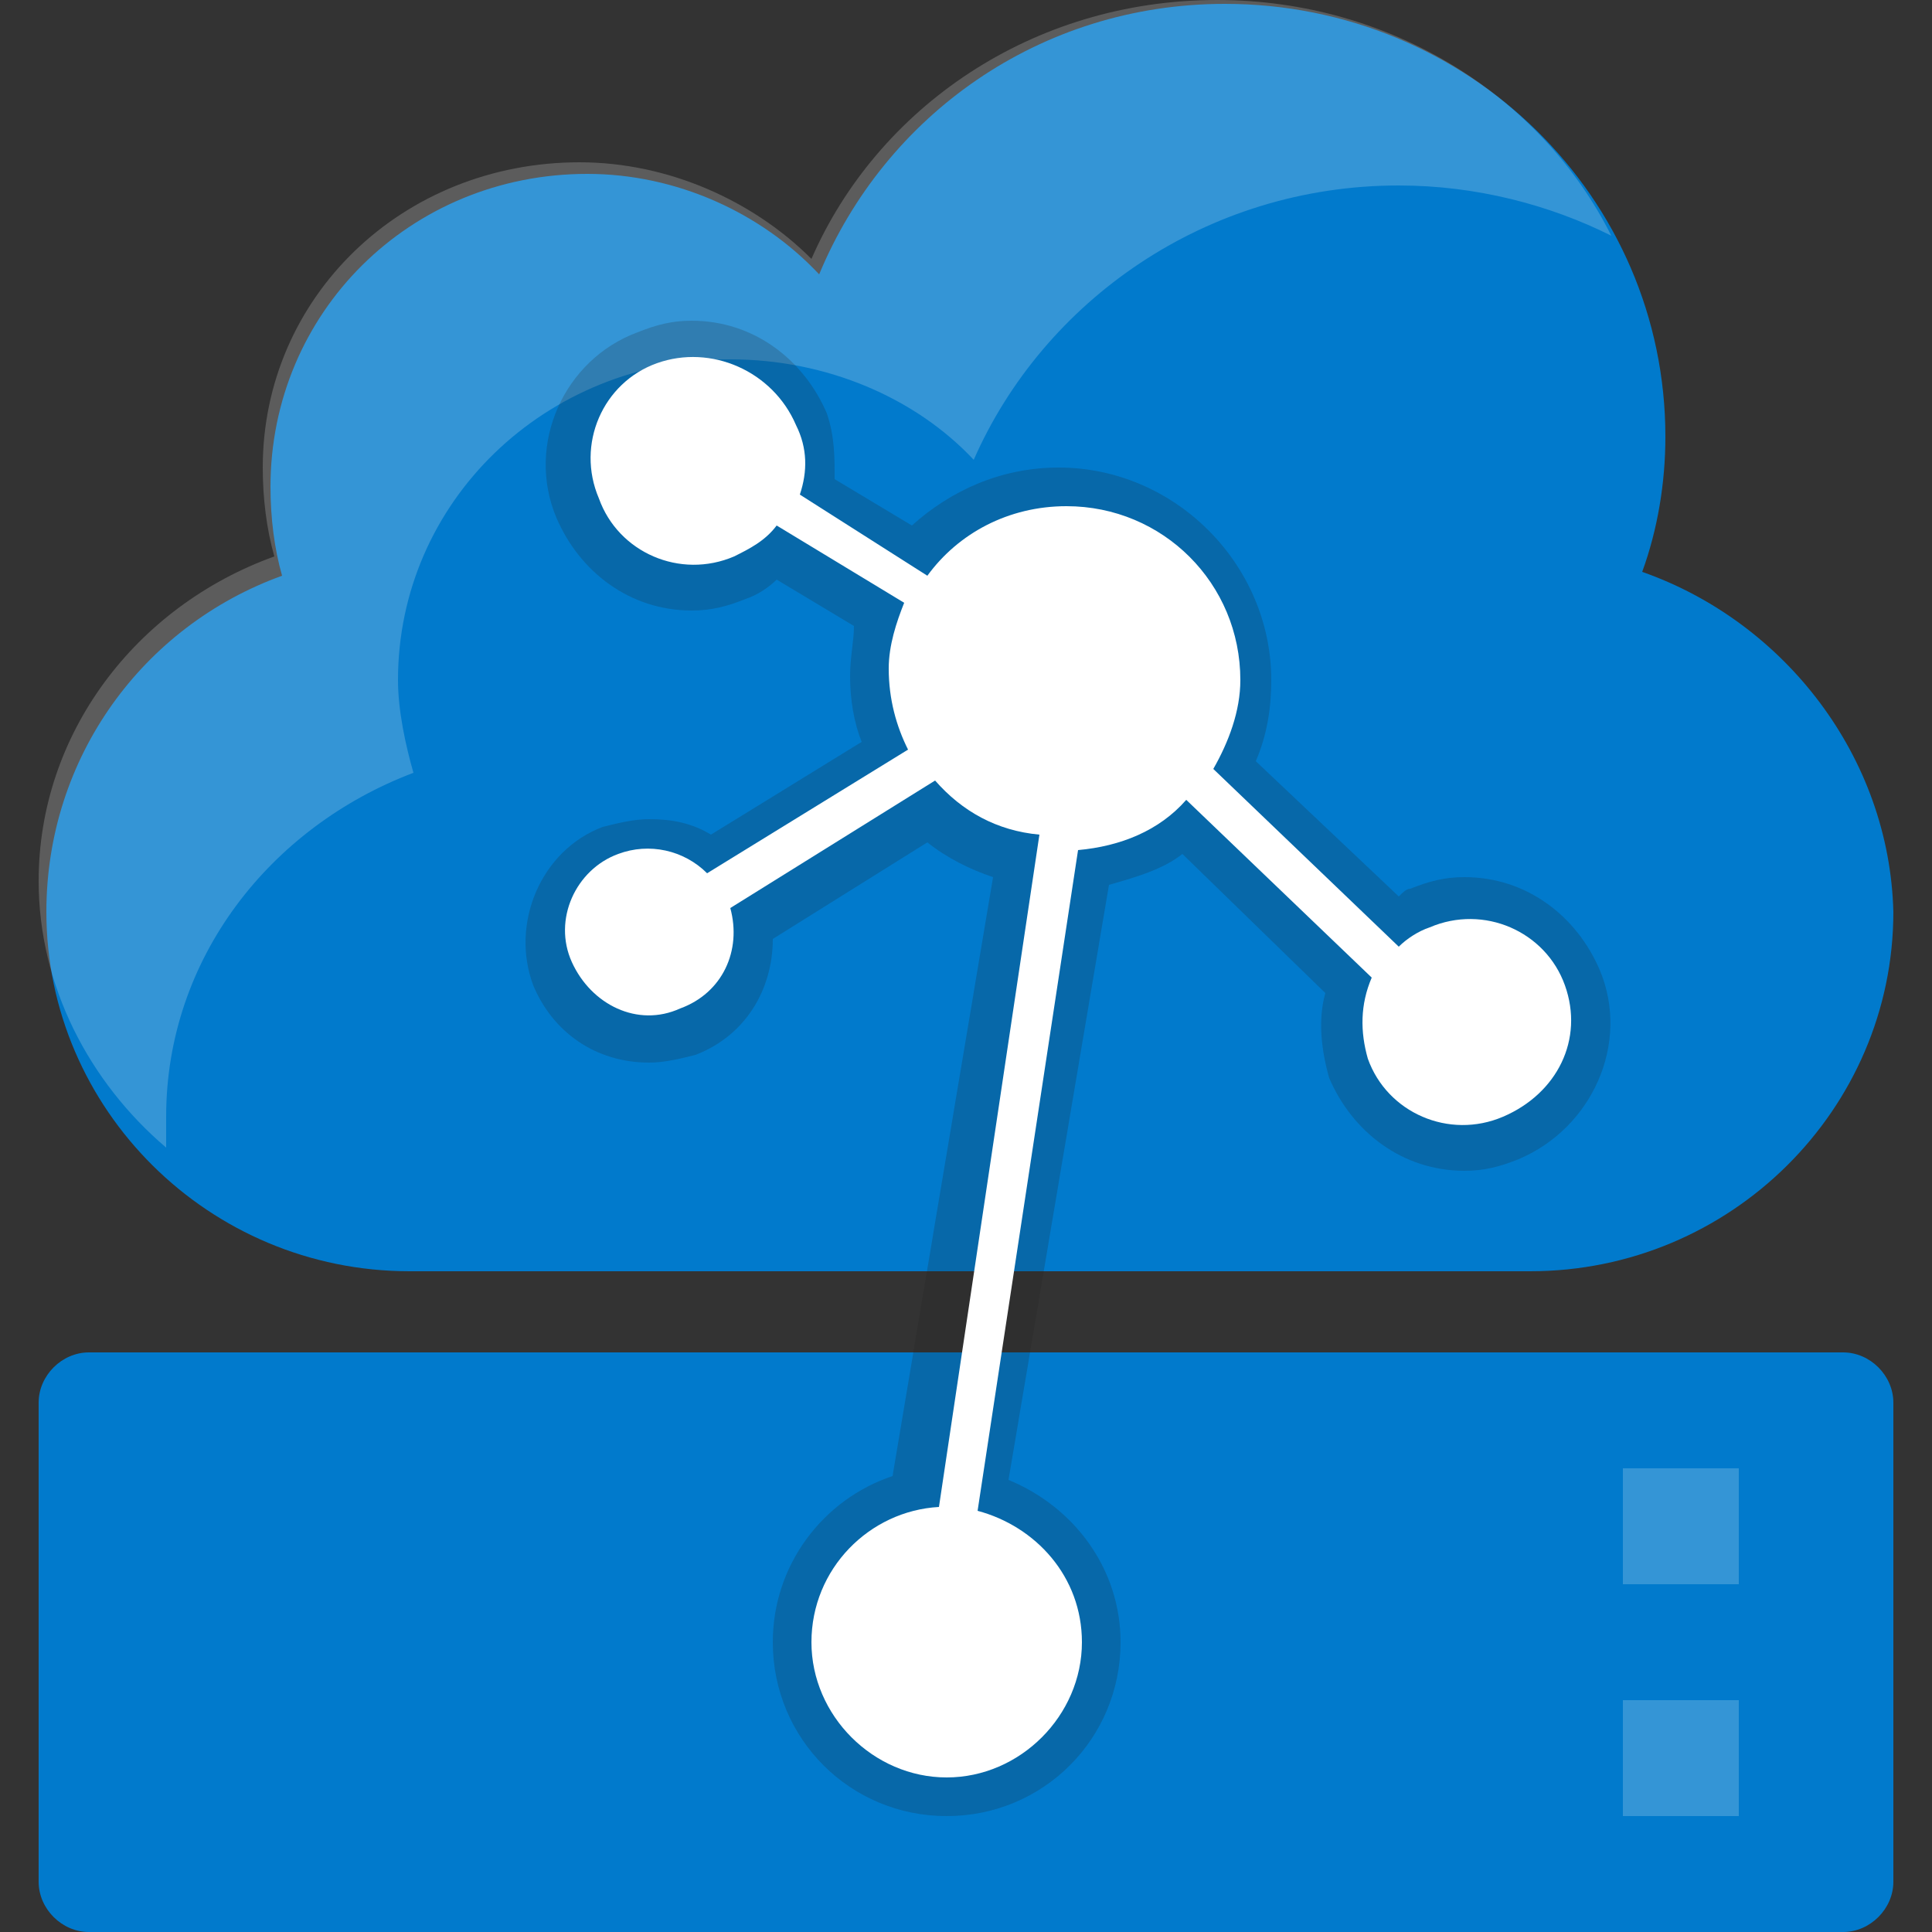 <?xml version="1.0" encoding="utf-8"?>
<!-- Generator: Adobe Illustrator 21.1.0, SVG Export Plug-In . SVG Version: 6.00 Build 0)  -->
<svg version="1.1" id="Layer_1" xmlns="http://www.w3.org/2000/svg" xmlns:xlink="http://www.w3.org/1999/xlink" x="0px"
	y="0px" viewBox="0 0 50 50" style="enable-background:new 0 0 50 50;" xml:space="preserve">
	<rect x="0" y="0" width="50" height="50" fill="#333333" stroke="none"/>
	<style type="text/css">
		.st0 {
			fill: #017ACC;
		}

		.st1 {
			opacity: 0.2;
			fill: #FFFFFF;
			enable-background: new;
		}

		.st2 {
			opacity: 0.2;
			fill: #1E1E1E;
			enable-background: new;
		}

		.st3 {
			fill: #FFFFFF;
			enable-background: new;
		}
	</style>
	<g>
		<path class="st0" d="M47.7,35H2.3C1.6,35,1,35.6,1,36.3v12.4C1,49.4,1.6,50,2.3,50h45.4c0.7,0,1.3-0.6,1.3-1.3V36.3
		C49,35.6,48.4,35,47.7,35z" />
		<rect x="42" y="38" class="st1" width="3" height="3" />
		<rect x="42" y="44" class="st1" width="3" height="3" />
		<path class="st0" d="M42.5,14.8c0.4-1.1,0.6-2.3,0.6-3.5c0-6.2-5.1-11.2-11.4-11.2c-4.8,0-8.8,2.9-10.5,7c-1.5-1.6-3.7-2.6-6-2.6
		C10.6,4.5,7,8.1,7,12.6c0,0.8,0.1,1.6,0.3,2.3c-3.6,1.3-6.1,4.7-6.1,8.7c0,5.1,4.2,9.3,9.4,9.3h29c5.2,0,9.4-4.2,9.4-9.3
		C48.9,19.6,46.2,16.1,42.5,14.8z" />
		<path class="st1"
			d="M4.3,28.9c0-4.1,2.7-7.5,6.4-8.9c-0.2-0.7-0.4-1.6-0.4-2.4c0-4.6,3.8-8.3,8.6-8.3c2.5,0,4.8,1,6.3,2.6
		c1.8-4.1,6-7.1,11-7.1c2,0,3.9,0.5,5.5,1.3C39.9,2.5,36,0,31.5,0C26.7,0,22.7,2.8,21,6.7c-1.5-1.5-3.7-2.5-6-2.5
		c-4.6,0-8.2,3.5-8.2,7.9c0,0.8,0.1,1.6,0.3,2.3C3.5,15.7,1,19,1,22.8c0,2.7,1.3,5.2,3.3,6.9C4.3,29.5,4.3,29.2,4.3,28.9z" />
		<path class="st2" d="M41.4,25.1c-0.6-1.4-1.9-2.4-3.5-2.4c-0.5,0-0.9,0.1-1.4,0.3c-0.1,0-0.2,0.1-0.3,0.2l-3.7-3.5
		c0.3-0.7,0.4-1.4,0.4-2.1c0-3-2.5-5.5-5.5-5.5c-1.5,0-2.8,0.6-3.8,1.5l-2-1.2c0-0.6,0-1.1-0.2-1.7c-0.6-1.4-1.9-2.4-3.5-2.4
		c-0.5,0-0.9,0.1-1.4,0.3c-1.9,0.7-2.9,2.9-2.1,4.8c0.6,1.4,1.9,2.4,3.5,2.4l0,0c0.5,0,0.9-0.1,1.4-0.3c0.3-0.1,0.6-0.3,0.8-0.5
		l2,1.2c0,0.4-0.1,0.8-0.1,1.3c0,0.6,0.1,1.2,0.3,1.7l-3.9,2.4c-0.5-0.3-1-0.4-1.6-0.4c-0.4,0-0.8,0.1-1.2,0.2
		c-1.6,0.6-2.4,2.5-1.8,4.1c0.5,1.2,1.6,2,3,2l0,0c0.4,0,0.8-0.1,1.2-0.2c1.3-0.5,2-1.7,2-3l4-2.5c0.5,0.4,1.1,0.7,1.7,0.9
		l-2.6,15.5c-1.8,0.6-3.1,2.3-3.1,4.3c0,2.5,2,4.5,4.5,4.5s4.5-2,4.5-4.5c0-1.9-1.2-3.5-2.9-4.2l2.6-15.4c0.7-0.2,1.4-0.4,1.9-0.8
		l3.7,3.6c-0.2,0.7-0.1,1.5,0.1,2.2c0.6,1.4,1.9,2.4,3.5,2.4c0.5,0,0.9-0.1,1.4-0.3C41.2,29.2,42.2,27,41.4,25.1z" />
		<path class="st3" d="M40.5,25.5C40,24.1,38.4,23.4,37,24c-0.3,0.1-0.6,0.3-0.8,0.5l-4.8-4.6c0.4-0.7,0.7-1.5,0.7-2.3
		c0-2.5-2-4.5-4.5-4.5c-1.5,0-2.8,0.7-3.6,1.8l-3.3-2.1c0.2-0.6,0.2-1.2-0.1-1.8C20,9.6,18.4,8.9,17,9.4s-2.1,2.1-1.5,3.5
		c0.5,1.4,2.1,2.1,3.5,1.5c0.4-0.2,0.8-0.4,1.1-0.8l3.3,2c-0.2,0.5-0.4,1.1-0.4,1.7c0,0.8,0.2,1.5,0.5,2.1l-5.2,3.2
		c-0.6-0.6-1.5-0.8-2.3-0.5c-1.1,0.4-1.7,1.7-1.2,2.8s1.7,1.7,2.8,1.2c1.1-0.4,1.6-1.5,1.3-2.6l5.3-3.3c0.7,0.8,1.6,1.3,2.7,1.4
		L24.3,39c-1.8,0.1-3.3,1.6-3.3,3.5s1.6,3.5,3.5,3.5s3.5-1.6,3.5-3.5c0-1.7-1.2-3-2.7-3.4L27.9,22c1.1-0.1,2.1-0.5,2.8-1.3l4.8,4.6
		c-0.3,0.7-0.3,1.4-0.1,2.1c0.5,1.4,2.1,2.1,3.5,1.5S41,26.9,40.5,25.5z" />
	</g>
</svg>
